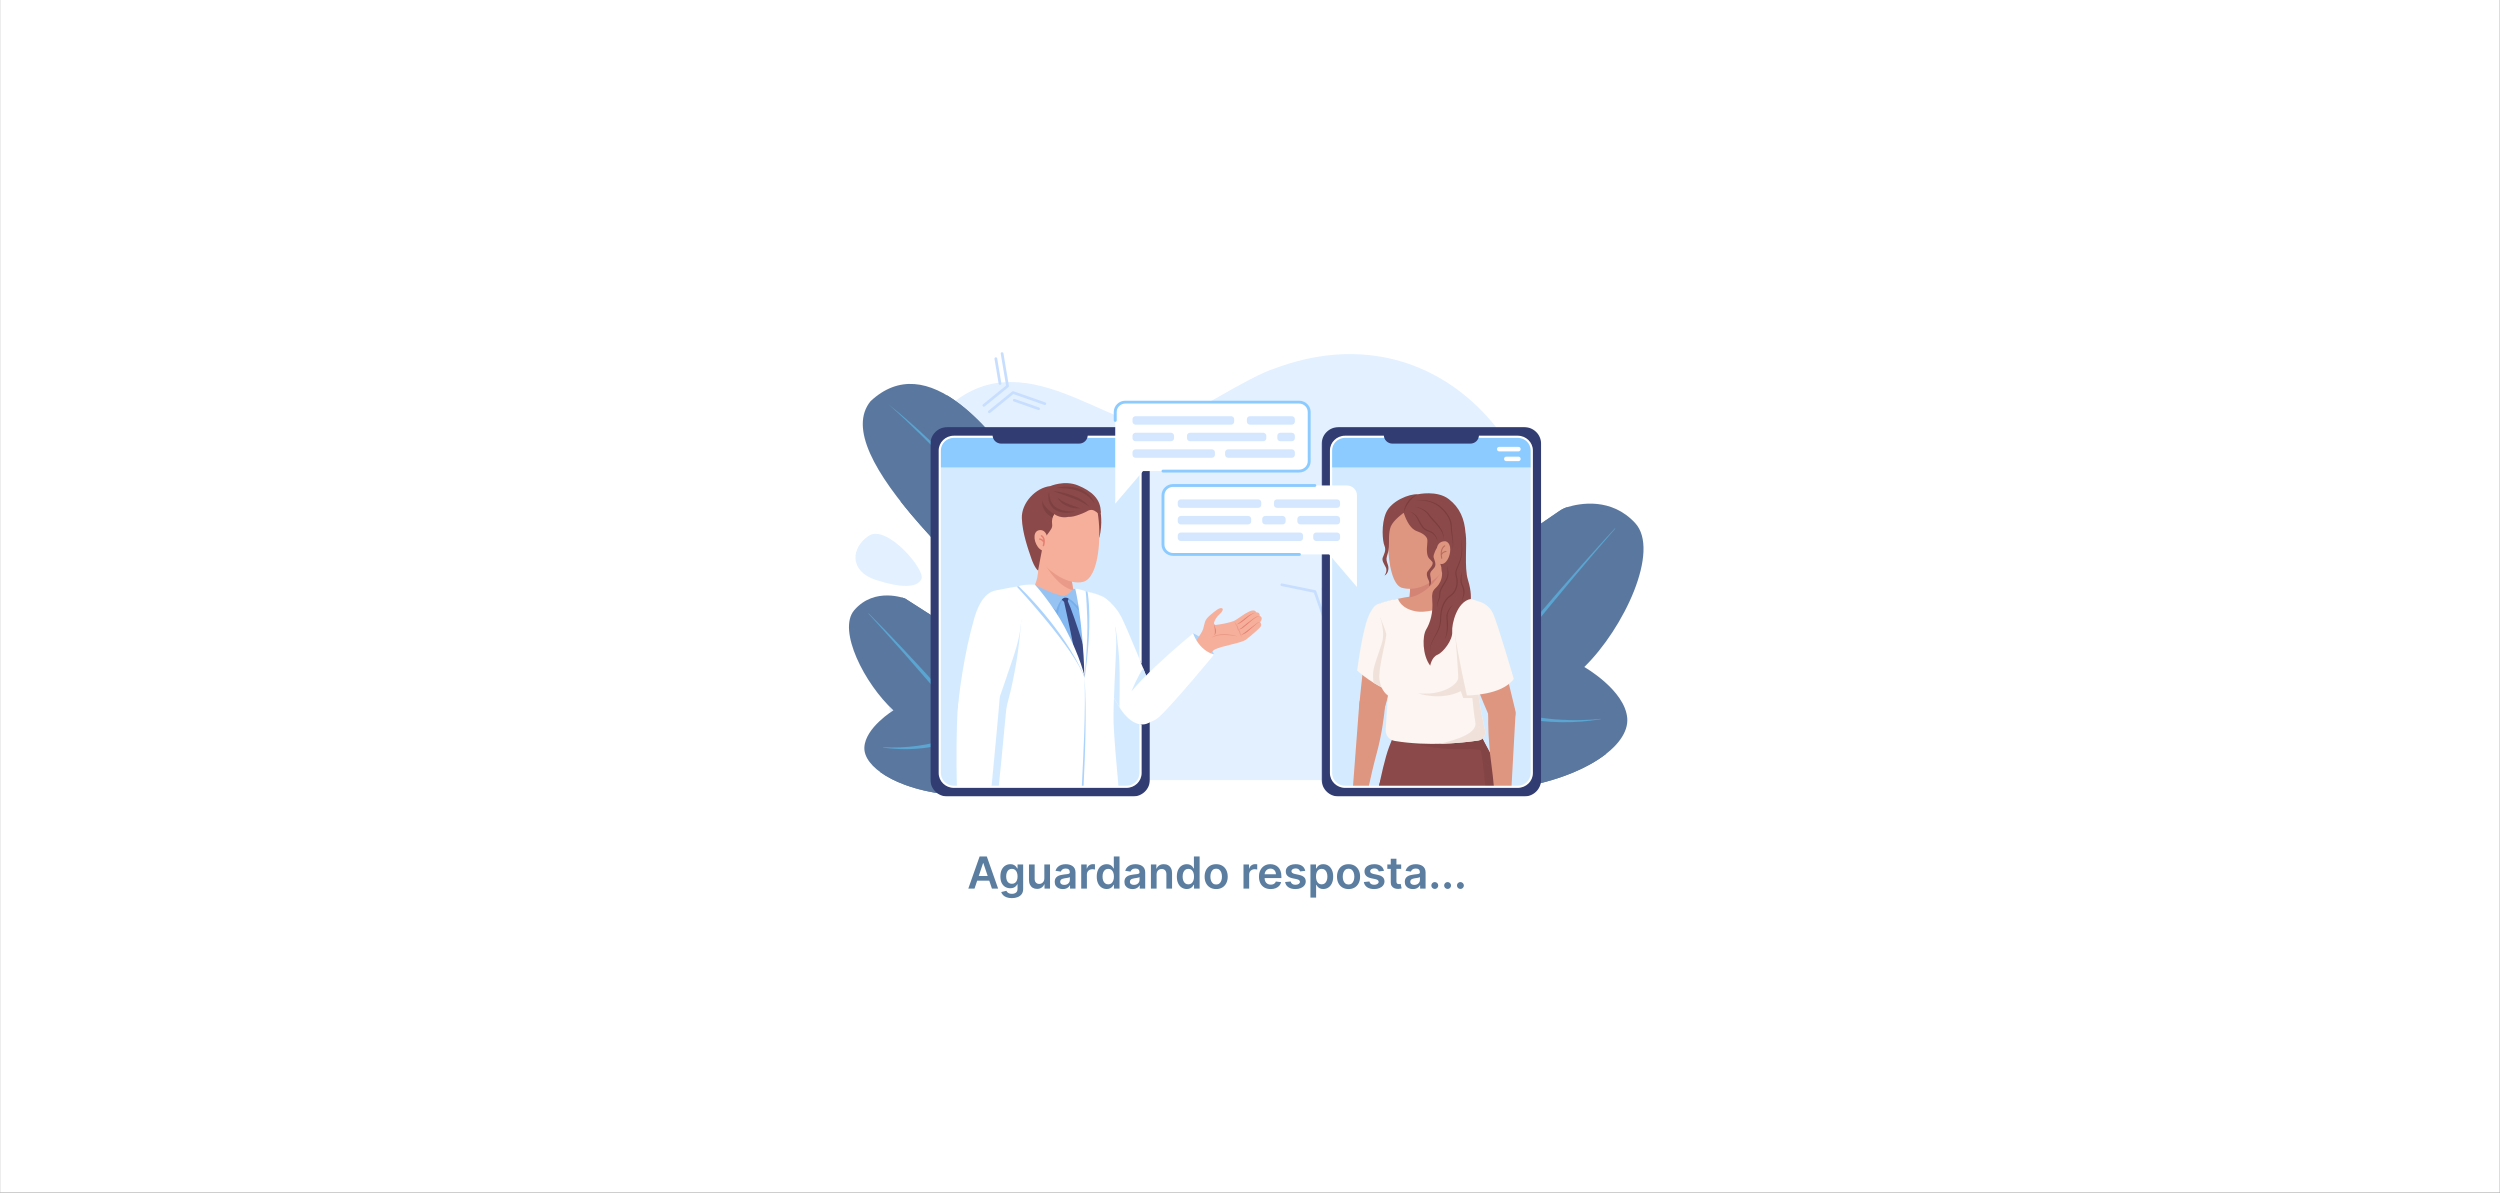 <svg width="1698" height="810" viewBox="0 0 1698 810" fill="none" xmlns="http://www.w3.org/2000/svg">
<rect x="0" y="0" width="1698" height="810" fill="#333333" stroke="none"/>
<rect x="0.059" width="1697.83" height="810" fill="white"/>
<path d="M661.895 603.53H657.676L665.358 581.712H670.237L677.929 603.53H673.71L667.882 586.187H667.712L661.895 603.53ZM662.034 594.976H673.539V598.15H662.034V594.976ZM687.25 610.008C685.865 610.008 684.676 609.819 683.681 609.443C682.687 609.074 681.888 608.576 681.284 607.951C680.681 607.326 680.262 606.634 680.027 605.874L683.5 605.032C683.657 605.352 683.884 605.668 684.182 605.981C684.48 606.3 684.882 606.563 685.386 606.769C685.897 606.982 686.54 607.089 687.314 607.089C688.408 607.089 689.314 606.822 690.031 606.29C690.748 605.764 691.107 604.897 691.107 603.69V600.59H690.915C690.716 600.988 690.425 601.396 690.042 601.815C689.665 602.234 689.164 602.586 688.539 602.87C687.922 603.154 687.144 603.296 686.206 603.296C684.949 603.296 683.809 603.001 682.787 602.412C681.771 601.815 680.961 600.927 680.358 599.748C679.761 598.562 679.463 597.078 679.463 595.295C679.463 593.498 679.761 591.982 680.358 590.746C680.961 589.503 681.775 588.562 682.797 587.923C683.82 587.277 684.96 586.954 686.217 586.954C687.176 586.954 687.964 587.117 688.582 587.444C689.207 587.763 689.704 588.15 690.074 588.605C690.443 589.052 690.723 589.475 690.915 589.873H691.128V587.167H694.931V603.797C694.931 605.196 694.598 606.353 693.93 607.27C693.262 608.186 692.35 608.871 691.192 609.326C690.034 609.78 688.721 610.008 687.25 610.008ZM687.282 600.27C688.099 600.27 688.795 600.071 689.37 599.674C689.946 599.276 690.382 598.704 690.681 597.959C690.979 597.213 691.128 596.318 691.128 595.274C691.128 594.244 690.979 593.342 690.681 592.568C690.39 591.794 689.956 591.194 689.381 590.767C688.813 590.334 688.113 590.118 687.282 590.118C686.423 590.118 685.706 590.341 685.13 590.789C684.555 591.236 684.122 591.851 683.831 592.632C683.539 593.406 683.394 594.287 683.394 595.274C683.394 596.275 683.539 597.152 683.831 597.905C684.129 598.651 684.566 599.233 685.141 599.652C685.723 600.064 686.437 600.27 687.282 600.27ZM709.314 596.648V587.167H713.17V603.53H709.431V600.622H709.26C708.891 601.538 708.284 602.287 707.439 602.87C706.6 603.452 705.567 603.743 704.338 603.743C703.266 603.743 702.318 603.505 701.494 603.03C700.677 602.547 700.038 601.847 699.576 600.931C699.115 600.008 698.884 598.892 698.884 597.586V587.167H702.74V596.989C702.74 598.026 703.025 598.85 703.593 599.461C704.161 600.071 704.907 600.377 705.83 600.377C706.398 600.377 706.949 600.238 707.481 599.961C708.014 599.684 708.451 599.272 708.792 598.726C709.14 598.172 709.314 597.479 709.314 596.648ZM721.845 603.861C720.808 603.861 719.874 603.676 719.043 603.307C718.219 602.93 717.566 602.376 717.083 601.645C716.607 600.913 716.369 600.011 716.369 598.939C716.369 598.015 716.539 597.252 716.88 596.648C717.221 596.044 717.686 595.562 718.276 595.199C718.865 594.837 719.529 594.564 720.268 594.379C721.014 594.187 721.784 594.049 722.58 593.964C723.539 593.864 724.316 593.775 724.913 593.697C725.509 593.612 725.943 593.484 726.213 593.314C726.49 593.136 726.628 592.863 726.628 592.493V592.429C726.628 591.627 726.39 591.005 725.914 590.565C725.438 590.125 724.753 589.905 723.858 589.905C722.914 589.905 722.164 590.111 721.61 590.522C721.063 590.934 720.694 591.421 720.502 591.982L716.901 591.471C717.186 590.476 717.654 589.645 718.308 588.978C718.961 588.303 719.76 587.799 720.705 587.465C721.649 587.124 722.693 586.954 723.837 586.954C724.625 586.954 725.41 587.046 726.191 587.231C726.972 587.415 727.686 587.721 728.333 588.147C728.979 588.566 729.497 589.138 729.888 589.862C730.286 590.586 730.485 591.492 730.485 592.579V603.53H726.777V601.282H726.649C726.415 601.737 726.085 602.163 725.659 602.561C725.24 602.951 724.71 603.267 724.071 603.509C723.439 603.743 722.697 603.861 721.845 603.861ZM722.846 601.027C723.62 601.027 724.291 600.874 724.86 600.569C725.428 600.256 725.865 599.844 726.17 599.333C726.482 598.821 726.639 598.264 726.639 597.66V595.732C726.518 595.831 726.312 595.924 726.021 596.009C725.737 596.094 725.417 596.169 725.062 596.233C724.707 596.297 724.355 596.353 724.007 596.403C723.659 596.453 723.357 596.495 723.102 596.531C722.526 596.609 722.012 596.737 721.557 596.915C721.102 597.092 720.744 597.341 720.481 597.66C720.218 597.973 720.087 598.378 720.087 598.875C720.087 599.585 720.346 600.121 720.865 600.483C721.383 600.846 722.044 601.027 722.846 601.027ZM734.362 603.53V587.167H738.102V589.894H738.272C738.57 588.949 739.082 588.221 739.806 587.71C740.538 587.191 741.372 586.932 742.31 586.932C742.523 586.932 742.761 586.943 743.024 586.964C743.294 586.978 743.517 587.003 743.695 587.039V590.586C743.531 590.53 743.272 590.48 742.917 590.437C742.569 590.388 742.232 590.363 741.905 590.363C741.202 590.363 740.57 590.515 740.009 590.821C739.455 591.119 739.018 591.535 738.698 592.067C738.379 592.6 738.219 593.214 738.219 593.91V603.53H734.362ZM751.656 603.818C750.37 603.818 749.219 603.488 748.204 602.827C747.188 602.167 746.386 601.208 745.796 599.951C745.207 598.694 744.912 597.167 744.912 595.37C744.912 593.552 745.21 592.017 745.807 590.767C746.411 589.51 747.224 588.562 748.246 587.923C749.269 587.277 750.409 586.954 751.666 586.954C752.625 586.954 753.413 587.117 754.031 587.444C754.649 587.763 755.139 588.15 755.501 588.605C755.864 589.052 756.144 589.475 756.343 589.873H756.503V581.712H760.37V603.53H756.577V600.952H756.343C756.144 601.35 755.857 601.772 755.48 602.22C755.104 602.66 754.607 603.037 753.989 603.349C753.371 603.662 752.593 603.818 751.656 603.818ZM752.732 600.654C753.548 600.654 754.244 600.434 754.82 599.993C755.395 599.546 755.832 598.924 756.13 598.129C756.428 597.334 756.577 596.407 756.577 595.348C756.577 594.29 756.428 593.37 756.13 592.589C755.839 591.808 755.406 591.201 754.83 590.767C754.262 590.334 753.563 590.118 752.732 590.118C751.872 590.118 751.155 590.341 750.58 590.789C750.004 591.236 749.571 591.854 749.28 592.642C748.989 593.431 748.843 594.333 748.843 595.348C748.843 596.371 748.989 597.284 749.28 598.086C749.578 598.882 750.015 599.51 750.59 599.972C751.173 600.427 751.886 600.654 752.732 600.654ZM769.188 603.861C768.151 603.861 767.218 603.676 766.387 603.307C765.563 602.93 764.909 602.376 764.426 601.645C763.95 600.913 763.713 600.011 763.713 598.939C763.713 598.015 763.883 597.252 764.224 596.648C764.565 596.044 765.03 595.562 765.619 595.199C766.209 594.837 766.873 594.564 767.612 594.379C768.357 594.187 769.128 594.049 769.923 593.964C770.882 593.864 771.66 593.775 772.257 593.697C772.853 593.612 773.286 593.484 773.556 593.314C773.833 593.136 773.972 592.863 773.972 592.493V592.429C773.972 591.627 773.734 591.005 773.258 590.565C772.782 590.125 772.097 589.905 771.202 589.905C770.257 589.905 769.508 590.111 768.954 590.522C768.407 590.934 768.038 591.421 767.846 591.982L764.245 591.471C764.529 590.476 764.998 589.645 765.651 588.978C766.305 588.303 767.104 587.799 768.048 587.465C768.993 587.124 770.037 586.954 771.181 586.954C771.969 586.954 772.754 587.046 773.535 587.231C774.316 587.415 775.03 587.721 775.676 588.147C776.323 588.566 776.841 589.138 777.232 589.862C777.629 590.586 777.828 591.492 777.828 592.579V603.53H774.121V601.282H773.993C773.759 601.737 773.428 602.163 773.002 602.561C772.583 602.951 772.054 603.267 771.415 603.509C770.783 603.743 770.041 603.861 769.188 603.861ZM770.19 601.027C770.964 601.027 771.635 600.874 772.203 600.569C772.771 600.256 773.208 599.844 773.514 599.333C773.826 598.821 773.982 598.264 773.982 597.66V595.732C773.862 595.831 773.656 595.924 773.365 596.009C773.08 596.094 772.761 596.169 772.406 596.233C772.051 596.297 771.699 596.353 771.351 596.403C771.003 596.453 770.701 596.495 770.445 596.531C769.87 596.609 769.355 596.737 768.901 596.915C768.446 597.092 768.088 597.341 767.825 597.66C767.562 597.973 767.431 598.378 767.431 598.875C767.431 599.585 767.69 600.121 768.208 600.483C768.727 600.846 769.387 601.027 770.19 601.027ZM785.563 593.942V603.53H781.706V587.167H785.392V589.947H785.584C785.96 589.031 786.561 588.303 787.384 587.763C788.215 587.223 789.242 586.954 790.463 586.954C791.593 586.954 792.576 587.195 793.414 587.678C794.259 588.161 794.913 588.861 795.374 589.777C795.843 590.693 796.074 591.804 796.067 593.111V603.53H792.21V593.708C792.21 592.614 791.926 591.758 791.358 591.14C790.797 590.522 790.019 590.214 789.025 590.214C788.35 590.214 787.75 590.363 787.225 590.661C786.706 590.952 786.298 591.375 785.999 591.929C785.708 592.483 785.563 593.154 785.563 593.942ZM806.06 603.818C804.774 603.818 803.624 603.488 802.608 602.827C801.593 602.167 800.79 601.208 800.2 599.951C799.611 598.694 799.316 597.167 799.316 595.37C799.316 593.552 799.615 592.017 800.211 590.767C800.815 589.51 801.628 588.562 802.651 587.923C803.673 587.277 804.813 586.954 806.07 586.954C807.029 586.954 807.818 587.117 808.436 587.444C809.053 587.763 809.544 588.15 809.906 588.605C810.268 589.052 810.548 589.475 810.747 589.873H810.907V581.712H814.774V603.53H810.982V600.952H810.747C810.548 601.35 810.261 601.772 809.884 602.22C809.508 602.66 809.011 603.037 808.393 603.349C807.775 603.662 806.997 603.818 806.06 603.818ZM807.136 600.654C807.953 600.654 808.649 600.434 809.224 599.993C809.799 599.546 810.236 598.924 810.534 598.129C810.833 597.334 810.982 596.407 810.982 595.348C810.982 594.29 810.833 593.37 810.534 592.589C810.243 591.808 809.81 591.201 809.235 590.767C808.666 590.334 807.967 590.118 807.136 590.118C806.276 590.118 805.559 590.341 804.984 590.789C804.409 591.236 803.975 591.854 803.684 592.642C803.393 593.431 803.247 594.333 803.247 595.348C803.247 596.371 803.393 597.284 803.684 598.086C803.982 598.882 804.419 599.51 804.994 599.972C805.577 600.427 806.291 600.654 807.136 600.654ZM826.022 603.85C824.424 603.85 823.039 603.498 821.867 602.795C820.695 602.092 819.786 601.108 819.14 599.844C818.5 598.58 818.181 597.103 818.181 595.412C818.181 593.722 818.5 592.241 819.14 590.97C819.786 589.699 820.695 588.711 821.867 588.008C823.039 587.305 824.424 586.954 826.022 586.954C827.62 586.954 829.005 587.305 830.176 588.008C831.348 588.711 832.254 589.699 832.893 590.97C833.539 592.241 833.863 593.722 833.863 595.412C833.863 597.103 833.539 598.58 832.893 599.844C832.254 601.108 831.348 602.092 830.176 602.795C829.005 603.498 827.62 603.85 826.022 603.85ZM826.043 600.76C826.909 600.76 827.634 600.522 828.216 600.047C828.799 599.564 829.232 598.917 829.516 598.108C829.807 597.298 829.953 596.396 829.953 595.402C829.953 594.4 829.807 593.495 829.516 592.685C829.232 591.868 828.799 591.218 828.216 590.736C827.634 590.253 826.909 590.011 826.043 590.011C825.155 590.011 824.417 590.253 823.827 590.736C823.245 591.218 822.808 591.868 822.517 592.685C822.233 593.495 822.091 594.4 822.091 595.402C822.091 596.396 822.233 597.298 822.517 598.108C822.808 598.917 823.245 599.564 823.827 600.047C824.417 600.522 825.155 600.76 826.043 600.76ZM844.577 603.53V587.167H848.317V589.894H848.487C848.785 588.949 849.297 588.221 850.021 587.71C850.753 587.191 851.587 586.932 852.525 586.932C852.738 586.932 852.976 586.943 853.238 586.964C853.508 586.978 853.732 587.003 853.91 587.039V590.586C853.746 590.53 853.487 590.48 853.132 590.437C852.784 590.388 852.447 590.363 852.12 590.363C851.417 590.363 850.785 590.515 850.224 590.821C849.67 591.119 849.233 591.535 848.913 592.067C848.594 592.6 848.434 593.214 848.434 593.91V603.53H844.577ZM863.042 603.85C861.402 603.85 859.985 603.509 858.792 602.827C857.605 602.138 856.693 601.165 856.054 599.908C855.414 598.644 855.095 597.156 855.095 595.444C855.095 593.761 855.414 592.284 856.054 591.013C856.7 589.734 857.602 588.74 858.76 588.03C859.917 587.312 861.277 586.954 862.84 586.954C863.848 586.954 864.8 587.117 865.695 587.444C866.597 587.763 867.392 588.26 868.081 588.935C868.777 589.61 869.324 590.469 869.722 591.513C870.12 592.55 870.319 593.786 870.319 595.221V596.403H856.906V593.804H866.622C866.615 593.065 866.455 592.408 866.142 591.833C865.83 591.25 865.393 590.792 864.832 590.459C864.278 590.125 863.632 589.958 862.893 589.958C862.105 589.958 861.412 590.15 860.816 590.533C860.219 590.91 859.754 591.407 859.42 592.025C859.093 592.635 858.926 593.307 858.919 594.038V596.307C858.919 597.259 859.093 598.076 859.441 598.758C859.789 599.432 860.276 599.951 860.901 600.313C861.526 600.668 862.257 600.846 863.096 600.846C863.657 600.846 864.164 600.767 864.619 600.611C865.074 600.448 865.468 600.21 865.801 599.897C866.135 599.585 866.387 599.198 866.558 598.736L870.159 599.141C869.931 600.093 869.498 600.924 868.859 601.634C868.227 602.337 867.417 602.884 866.43 603.275C865.443 603.658 864.314 603.85 863.042 603.85ZM886.514 591.492L882.999 591.875C882.899 591.52 882.725 591.187 882.477 590.874C882.235 590.562 881.909 590.309 881.497 590.118C881.085 589.926 880.58 589.83 879.984 589.83C879.181 589.83 878.507 590.004 877.96 590.352C877.42 590.7 877.154 591.151 877.161 591.705C877.154 592.181 877.328 592.568 877.683 592.866C878.045 593.165 878.642 593.41 879.472 593.601L882.264 594.198C883.812 594.532 884.963 595.061 885.715 595.785C886.475 596.51 886.859 597.458 886.866 598.63C886.859 599.66 886.557 600.569 885.96 601.357C885.371 602.138 884.551 602.749 883.499 603.189C882.448 603.63 881.241 603.85 879.877 603.85C877.874 603.85 876.262 603.431 875.041 602.593C873.819 601.748 873.091 600.572 872.857 599.066L876.617 598.704C876.788 599.443 877.15 600 877.704 600.377C878.258 600.753 878.979 600.941 879.867 600.941C880.783 600.941 881.518 600.753 882.072 600.377C882.633 600 882.914 599.535 882.914 598.981C882.914 598.513 882.732 598.125 882.37 597.82C882.015 597.515 881.461 597.28 880.708 597.117L877.917 596.531C876.347 596.204 875.186 595.654 874.433 594.88C873.681 594.098 873.308 593.111 873.315 591.918C873.308 590.91 873.581 590.036 874.135 589.297C874.696 588.552 875.474 587.976 876.468 587.571C877.47 587.16 878.624 586.954 879.931 586.954C881.848 586.954 883.357 587.362 884.458 588.179C885.566 588.995 886.252 590.1 886.514 591.492ZM890.046 609.667V587.167H893.839V589.873H894.062C894.261 589.475 894.542 589.052 894.904 588.605C895.266 588.15 895.756 587.763 896.374 587.444C896.992 587.117 897.78 586.954 898.739 586.954C900.003 586.954 901.143 587.277 902.159 587.923C903.182 588.562 903.991 589.51 904.588 590.767C905.192 592.017 905.493 593.552 905.493 595.37C905.493 597.167 905.199 598.694 904.609 599.951C904.02 601.208 903.217 602.167 902.202 602.827C901.186 603.488 900.035 603.818 898.75 603.818C897.812 603.818 897.035 603.662 896.417 603.349C895.799 603.037 895.302 602.66 894.925 602.22C894.556 601.772 894.268 601.35 894.062 600.952H893.903V609.667H890.046ZM893.828 595.348C893.828 596.407 893.977 597.334 894.275 598.129C894.581 598.924 895.018 599.546 895.586 599.993C896.161 600.434 896.857 600.654 897.674 600.654C898.526 600.654 899.24 600.427 899.815 599.972C900.39 599.51 900.824 598.882 901.115 598.086C901.413 597.284 901.562 596.371 901.562 595.348C901.562 594.333 901.417 593.431 901.126 592.642C900.834 591.854 900.401 591.236 899.826 590.789C899.251 590.341 898.533 590.118 897.674 590.118C896.85 590.118 896.15 590.334 895.575 590.767C895 591.201 894.563 591.808 894.265 592.589C893.974 593.37 893.828 594.29 893.828 595.348ZM915.934 603.85C914.336 603.85 912.951 603.498 911.779 602.795C910.607 602.092 909.698 601.108 909.052 599.844C908.412 598.58 908.093 597.103 908.093 595.412C908.093 593.722 908.412 592.241 909.052 590.97C909.698 589.699 910.607 588.711 911.779 588.008C912.951 587.305 914.336 586.954 915.934 586.954C917.532 586.954 918.917 587.305 920.089 588.008C921.26 588.711 922.166 589.699 922.805 590.97C923.452 592.241 923.775 593.722 923.775 595.412C923.775 597.103 923.452 598.58 922.805 599.844C922.166 601.108 921.26 602.092 920.089 602.795C918.917 603.498 917.532 603.85 915.934 603.85ZM915.955 600.76C916.822 600.76 917.546 600.522 918.128 600.047C918.711 599.564 919.144 598.917 919.428 598.108C919.719 597.298 919.865 596.396 919.865 595.402C919.865 594.4 919.719 593.495 919.428 592.685C919.144 591.868 918.711 591.218 918.128 590.736C917.546 590.253 916.822 590.011 915.955 590.011C915.067 590.011 914.329 590.253 913.739 590.736C913.157 591.218 912.72 591.868 912.429 592.685C912.145 593.495 912.003 594.4 912.003 595.402C912.003 596.396 912.145 597.298 912.429 598.108C912.72 598.917 913.157 599.564 913.739 600.047C914.329 600.522 915.067 600.76 915.955 600.76ZM939.981 591.492L936.466 591.875C936.366 591.52 936.192 591.187 935.944 590.874C935.702 590.562 935.375 590.309 934.963 590.118C934.551 589.926 934.047 589.83 933.451 589.83C932.648 589.83 931.973 590.004 931.426 590.352C930.887 590.7 930.62 591.151 930.627 591.705C930.62 592.181 930.794 592.568 931.15 592.866C931.512 593.165 932.108 593.41 932.939 593.601L935.73 594.198C937.279 594.532 938.429 595.061 939.182 595.785C939.942 596.51 940.326 597.458 940.333 598.63C940.326 599.66 940.024 600.569 939.427 601.357C938.838 602.138 938.017 602.749 936.966 603.189C935.915 603.63 934.708 603.85 933.344 603.85C931.341 603.85 929.729 603.431 928.507 602.593C927.286 601.748 926.558 600.572 926.324 599.066L930.084 598.704C930.255 599.443 930.617 600 931.171 600.377C931.725 600.753 932.446 600.941 933.333 600.941C934.25 600.941 934.985 600.753 935.539 600.377C936.1 600 936.38 599.535 936.38 598.981C936.38 598.513 936.199 598.125 935.837 597.82C935.482 597.515 934.928 597.28 934.175 597.117L931.384 596.531C929.814 596.204 928.653 595.654 927.9 594.88C927.147 594.098 926.775 593.111 926.782 591.918C926.775 590.91 927.048 590.036 927.602 589.297C928.163 588.552 928.941 587.976 929.935 587.571C930.936 587.16 932.091 586.954 933.397 586.954C935.315 586.954 936.824 587.362 937.925 588.179C939.033 588.995 939.718 590.1 939.981 591.492ZM951.684 587.167V590.15H942.277V587.167H951.684ZM944.599 583.246H948.456V598.608C948.456 599.127 948.534 599.525 948.69 599.802C948.854 600.071 949.067 600.256 949.33 600.356C949.592 600.455 949.884 600.505 950.203 600.505C950.445 600.505 950.665 600.487 950.864 600.451C951.07 600.416 951.226 600.384 951.332 600.356L951.982 603.37C951.776 603.441 951.482 603.52 951.098 603.605C950.722 603.69 950.26 603.74 949.713 603.754C948.747 603.782 947.877 603.637 947.103 603.317C946.329 602.991 945.714 602.486 945.26 601.804C944.813 601.123 944.592 600.27 944.599 599.248V583.246ZM959.618 603.861C958.581 603.861 957.647 603.676 956.816 603.307C955.992 602.93 955.339 602.376 954.856 601.645C954.38 600.913 954.142 600.011 954.142 598.939C954.142 598.015 954.313 597.252 954.654 596.648C954.994 596.044 955.46 595.562 956.049 595.199C956.639 594.837 957.303 594.564 958.041 594.379C958.787 594.187 959.558 594.049 960.353 593.964C961.312 593.864 962.09 593.775 962.686 593.697C963.283 593.612 963.716 593.484 963.986 593.314C964.263 593.136 964.401 592.863 964.401 592.493V592.429C964.401 591.627 964.164 591.005 963.688 590.565C963.212 590.125 962.526 589.905 961.632 589.905C960.687 589.905 959.938 590.111 959.384 590.522C958.837 590.934 958.468 591.421 958.276 591.982L954.675 591.471C954.959 590.476 955.428 589.645 956.081 588.978C956.735 588.303 957.534 587.799 958.478 587.465C959.423 587.124 960.467 586.954 961.61 586.954C962.399 586.954 963.183 587.046 963.965 587.231C964.746 587.415 965.46 587.721 966.106 588.147C966.752 588.566 967.271 589.138 967.661 589.862C968.059 590.586 968.258 591.492 968.258 592.579V603.53H964.551V601.282H964.423C964.188 601.737 963.858 602.163 963.432 602.561C963.013 602.951 962.484 603.267 961.845 603.509C961.213 603.743 960.47 603.861 959.618 603.861ZM960.619 601.027C961.394 601.027 962.065 600.874 962.633 600.569C963.201 600.256 963.638 599.844 963.943 599.333C964.256 598.821 964.412 598.264 964.412 597.66V595.732C964.291 595.831 964.085 595.924 963.794 596.009C963.51 596.094 963.191 596.169 962.835 596.233C962.48 596.297 962.129 596.353 961.781 596.403C961.433 596.453 961.131 596.495 960.875 596.531C960.3 596.609 959.785 596.737 959.33 596.915C958.876 597.092 958.517 597.341 958.254 597.66C957.992 597.973 957.86 598.378 957.86 598.875C957.86 599.585 958.119 600.121 958.638 600.483C959.156 600.846 959.817 601.027 960.619 601.027ZM974.512 603.765C973.865 603.765 973.311 603.537 972.85 603.083C972.388 602.628 972.161 602.074 972.168 601.421C972.161 600.782 972.388 600.235 972.85 599.78C973.311 599.326 973.865 599.098 974.512 599.098C975.137 599.098 975.68 599.326 976.142 599.78C976.61 600.235 976.848 600.782 976.855 601.421C976.848 601.854 976.735 602.248 976.514 602.603C976.301 602.959 976.017 603.243 975.662 603.456C975.314 603.662 974.931 603.765 974.512 603.765ZM983.213 603.765C982.566 603.765 982.012 603.537 981.551 603.083C981.089 602.628 980.862 602.074 980.869 601.421C980.862 600.782 981.089 600.235 981.551 599.78C982.012 599.326 982.566 599.098 983.213 599.098C983.838 599.098 984.381 599.326 984.843 599.78C985.311 600.235 985.549 600.782 985.556 601.421C985.549 601.854 985.436 602.248 985.216 602.603C985.002 602.959 984.718 603.243 984.363 603.456C984.015 603.662 983.632 603.765 983.213 603.765ZM991.914 603.765C991.268 603.765 990.714 603.537 990.252 603.083C989.79 602.628 989.563 602.074 989.57 601.421C989.563 600.782 989.79 600.235 990.252 599.78C990.714 599.326 991.268 599.098 991.914 599.098C992.539 599.098 993.082 599.326 993.544 599.78C994.013 600.235 994.251 600.782 994.258 601.421C994.251 601.854 994.137 602.248 993.917 602.603C993.704 602.959 993.42 603.243 993.064 603.456C992.716 603.662 992.333 603.765 991.914 603.765Z" fill="#5A7DA0"/>
<path d="M1050.51 409.673C1047.6 476.916 994.251 529.851 929.485 529.851H658.06C619.644 529.851 593.252 489.567 607.473 452.481C626.43 401.811 688.202 439.306 659.9 396.694C632.466 355.38 616.132 304.965 639.543 280.681C693.737 224.47 757.71 299.021 792.874 288.22C804.089 284.538 848.622 255.431 865.94 250.216C976.296 208.899 1059.98 306.679 1050.51 409.673Z" fill="#E3F0FF"/>
<path d="M625.848 393.296C628.848 387.162 602.312 355.899 590.126 363.868C577.939 371.837 576.673 388.01 594.844 393.88C612.019 399.427 622.851 399.43 625.848 393.296Z" fill="#E3F0FF"/>
<path d="M685.25 262.093L681.53 239.976C681.445 239.484 680.969 239.149 680.462 239.229C679.958 239.312 679.615 239.777 679.697 240.269L683.331 261.873L667.64 274.63C667.246 274.951 667.191 275.523 667.519 275.908C667.704 276.122 667.968 276.234 668.235 276.234C668.445 276.234 668.654 276.166 668.827 276.024L684.925 262.935C685.18 262.73 685.301 262.407 685.25 262.093Z" fill="#C7DEFF"/>
<path d="M709.983 273.327L688.375 265.755C688.065 265.649 687.719 265.708 687.467 265.912L671.37 279.002C670.975 279.322 670.921 279.894 671.248 280.279C671.434 280.493 671.698 280.606 671.962 280.606C672.171 280.606 672.384 280.537 672.557 280.395L688.247 267.638L709.354 275.035C709.837 275.204 710.368 274.958 710.541 274.486C710.714 274.015 710.465 273.496 709.983 273.327Z" fill="#C7DEFF"/>
<path d="M678.295 260.641C678.371 261.086 678.763 261.4 679.209 261.4C679.261 261.4 679.309 261.397 679.361 261.389C679.868 261.308 680.211 260.843 680.126 260.348L677.281 243.429C677.199 242.937 676.719 242.602 676.215 242.682C675.708 242.765 675.365 243.23 675.45 243.722L678.295 260.641Z" fill="#C7DEFF"/>
<path d="M705.731 276.78L689.2 270.987C688.717 270.818 688.189 271.064 688.013 271.535C687.84 272.007 688.092 272.526 688.574 272.695L705.105 278.487C705.208 278.523 705.315 278.541 705.418 278.541C705.797 278.541 706.156 278.31 706.292 277.939C706.465 277.468 706.213 276.949 705.731 276.78Z" fill="#C7DEFF"/>
<path d="M893.292 400.874L870.822 396.291C870.318 396.187 869.827 396.501 869.723 396.993C869.617 397.483 869.939 397.963 870.44 398.064L892.394 402.543L898.924 421.432C899.088 421.906 899.617 422.161 900.102 422.001C900.373 421.909 900.576 421.71 900.67 421.467C900.746 421.277 900.755 421.061 900.685 420.851L893.982 401.473C893.875 401.168 893.614 400.942 893.292 400.874Z" fill="#C7DEFF"/>
<path d="M912.946 382.404L897.923 399.35C897.707 399.594 897.641 399.929 897.744 400.234L904.448 419.611C904.612 420.086 905.14 420.341 905.626 420.181C905.896 420.092 906.099 419.89 906.193 419.647C906.269 419.457 906.278 419.241 906.208 419.03L899.675 400.145L914.348 383.59C914.685 383.211 914.643 382.641 914.254 382.312C913.869 381.986 913.283 382.028 912.946 382.404Z" fill="#C7DEFF"/>
<path d="M914.713 387.518L903.219 400.483C902.882 400.862 902.924 401.434 903.313 401.76C903.701 402.09 904.287 402.048 904.621 401.669L916.116 388.704C916.188 388.624 916.243 388.532 916.279 388.437C916.416 388.091 916.325 387.684 916.021 387.426C915.633 387.1 915.047 387.139 914.713 387.518Z" fill="#C7DEFF"/>
<path d="M774.28 478.592C774.28 478.592 667.671 201.139 591.28 272.494C576.661 290.478 593.797 321.204 625.275 356.837C656.753 392.467 748.312 485.094 761.285 499.79L774.28 478.592Z" fill="#5A789F"/>
<path d="M774.278 478.592C774.278 478.592 708.301 306.89 642.961 268.375C644.407 272.052 645.293 276.022 643.9 278.542C640.706 284.317 626.302 286.964 622.186 296.546C618.664 304.75 624.259 336.416 611.623 340.507C615.776 345.811 620.349 351.263 625.273 356.837C656.751 392.467 748.31 485.094 761.284 499.79L774.278 478.592Z" fill="#5A789F"/>
<path d="M603.568 274.738C610.986 280.569 618.087 286.786 625.061 293.116C665.723 330.433 701.749 372.802 730.707 419.425C736.275 428.447 741.707 437.913 746.628 447.291C748.699 451.198 751.009 455.835 752.953 459.808C754.209 462.44 755.989 466.214 757.182 468.877L758.005 470.697L758.803 472.532L759.602 474.364L760.394 476.2C750.888 457.092 740.31 438.542 728.709 420.629C717.124 402.704 704.6 385.378 691.332 368.607C671.416 343.457 649.878 319.514 627.013 296.866C619.386 289.333 611.596 281.862 603.568 274.738Z" fill="#5AA5D1"/>
<path d="M614.728 406.52C614.728 406.52 594.167 398.328 580.247 414.382C568.51 427.922 587.351 464.679 606.81 482.47C606.81 482.47 587.722 494.145 587.075 507.596C586.428 521.044 608.892 535.239 640.689 539.253L643.901 425.195L614.728 406.52Z" fill="#5A789F"/>
<path d="M612.387 405.769C614.309 416.705 615.708 433.684 618.675 452.155C623.335 481.179 634.007 523.311 597.665 524.266C607.153 531.247 622.37 536.94 640.689 539.252L643.901 425.193L614.728 406.519C614.728 406.519 613.869 406.175 612.387 405.769Z" fill="#5A789F"/>
<path d="M590.029 416.605C605.31 431.85 620.044 447.699 634.553 463.643C638.767 468.253 643.245 473.059 647.341 477.755C655.22 486.86 662.831 496.267 669.945 505.956C670.315 506.472 670.689 506.982 671.056 507.5L670.825 507.687C660.156 496.896 649.846 485.481 640.027 473.949C636.927 470.249 633.336 466.015 630.184 462.357C620.238 450.877 610.186 439.392 600.042 428.081C596.654 424.304 593.253 420.536 589.813 416.807L590.029 416.605Z" fill="#5AA5D1"/>
<path d="M599.886 507.45C607.677 507.96 615.537 507.604 623.264 506.563C627.111 506.036 630.927 505.345 634.664 504.319C637.755 503.465 640.782 502.419 643.806 501.372C647.128 500.216 650.397 498.912 653.579 497.42C655.644 496.451 657.626 495.41 659.648 494.334L659.834 494.562C658.835 495.627 657.705 496.649 656.561 497.563C651.503 501.565 645.485 504.429 639.179 505.979C628.899 508.449 618.233 509.285 607.683 508.585C605.057 508.408 602.443 508.156 599.847 507.737L599.886 507.45Z" fill="#5AA5D1"/>
<mask id="mask0_1949_925" style="mask-type:luminance" maskUnits="userSpaceOnUse" x="631" y="289" width="151" height="253">
<path d="M631.426 289.669H781.432V541.007H631.426V289.669Z" fill="white"/>
</mask>
<g mask="url(#mask0_1949_925)">
<path d="M769.455 540.975H643.494C637.14 540.975 631.987 535.946 631.987 529.741V301.312C631.987 295.107 637.14 290.076 643.494 290.076H769.455C775.812 290.076 780.965 295.107 780.965 301.312V529.741C780.965 535.946 775.812 540.975 769.455 540.975Z" fill="#303C72"/>
</g>
<path d="M765.097 534.402H647.847C642.57 534.402 638.292 530.225 638.292 525.075V305.976C638.292 300.827 642.57 296.652 647.847 296.652H765.097C770.374 296.652 774.648 300.827 774.648 305.976V525.075C774.648 530.225 770.374 534.402 765.097 534.402Z" fill="#D4EBFF"/>
<path d="M765.097 296.652H647.847C642.57 296.652 638.292 300.827 638.292 305.976V317.438H774.648V305.976C774.648 300.827 770.374 296.652 765.097 296.652Z" fill="#8CCBFF"/>
<path d="M734.345 408.201C734.345 408.201 747.931 398.98 758.558 416.256C769.187 433.534 780.915 467.824 784.234 478.482C787.552 489.138 774.782 494.797 766.886 486.665C758.986 478.533 739.36 441.631 734.87 432.553C730.38 423.475 727.641 413.333 734.345 408.201Z" fill="#9E5959"/>
<path d="M770.213 472.566L781.145 469.086C780.11 466.065 777.584 459.012 777.584 459.012C777.584 459.012 771.518 466.566 770.213 472.566Z" fill="#914D4D"/>
<path d="M757.478 473.334C757.426 469.8 757.393 464.179 757.551 458.469C757.809 449.068 756.291 427.847 756.291 427.847L743.509 448.985C747.784 456.851 752.884 465.902 757.478 473.334Z" fill="#914D4D"/>
<path d="M736.144 405.742C736.144 405.742 724.576 410.699 730.378 425.493C736.18 440.29 754.813 471.058 760.39 480.409C765.967 489.759 773.952 494.203 780.03 491.055C786.109 487.903 786.455 482.422 784.032 474.017C781.606 465.615 765.724 427.139 761.726 419.273C757.724 411.411 747.541 399.721 736.144 405.742Z" fill="white"/>
<path d="M776.506 453.935C772.963 458.473 768.513 469.564 768.513 469.564L780.641 464.471C779.439 461.322 778.021 457.714 776.506 453.935Z" fill="#D4EBFF"/>
<path d="M760.335 480.311C760.45 473.596 760.642 458.571 760.271 450.113C759.788 438.986 757.581 425.494 757.581 425.494L748.825 460.839C753.64 469.164 758.046 476.475 760.335 480.311Z" fill="#D4EBFF"/>
<path d="M810.355 430.159C810.355 430.159 819.642 433.542 824.627 444.547L820.158 448.134L807.671 435.789L810.355 430.159Z" fill="#ABD3FC"/>
<path d="M772.554 489.98C776.774 491.406 781.462 490.137 784.461 486.905C792.595 478.138 819.385 448.966 824.911 439.206C831.448 427.664 822.862 425.995 814.874 433.155C806.889 440.314 793.825 451.156 787.737 456.152C777.828 464.287 768.161 470.344 765.058 476.505C762.884 480.816 766.236 487.845 772.554 489.98Z" fill="#9E5959"/>
<path d="M817.216 449.845C813.06 454.684 805.005 445.535 807.771 441.037C807.816 440.966 816.072 430.963 817.183 427.201C818.352 423.237 817.781 421.316 821.959 417.8C825.514 414.811 827.888 412.781 829.676 413.059C831.571 413.356 829.934 415.825 828.009 417.486C825.927 419.285 822.781 424.592 825.754 424.447C828.122 424.328 835.721 422.786 838.016 421.784C841.757 420.151 851.117 411.292 853.321 415.965C853.321 415.965 855.747 415.57 855.583 418.31C855.583 418.31 858.516 419.226 855.85 422.609C855.85 422.609 857.56 424.121 855.853 426.065C854.697 427.385 849.635 431.885 846.278 434.42C842.923 436.955 829.342 438.609 824.536 441.443C823.006 442.348 818.166 448.74 817.216 449.845Z" fill="#F6AF9A"/>
<path d="M824.546 423.569C824.764 426.385 825.733 428.668 824.777 431.496C827.142 429.264 825.062 425.946 824.546 423.569Z" fill="#E57E73"/>
<path d="M855.849 422.608C854.446 422.385 853.362 423.503 852.348 424.256C849.191 426.58 846.218 429.252 842.909 431.306C846.841 430.384 849.476 426.856 852.57 424.511C853.462 423.625 854.68 422.635 855.849 422.608Z" fill="#E57E73"/>
<path d="M855.585 418.31C852.622 418.57 850.475 420.859 848.174 422.454C845.842 424.019 843.769 426.332 841.425 427.604C842.888 427.435 844.136 426.492 845.238 425.594C848.599 423.172 851.589 419.362 855.585 418.31Z" fill="#E57E73"/>
<path d="M853.322 415.965C847.943 416.739 844.415 421.583 839.961 424.112C845.092 422.823 848.146 416.956 853.322 415.965Z" fill="#E57E73"/>
<path d="M840.847 432.281C835.188 430.508 827.58 429.322 822.646 433.292C828.069 430.185 834.924 431.436 840.847 432.281Z" fill="#EA9A88"/>
<path d="M839.599 423.964C840.625 424.833 840.953 426.176 841.275 427.412C842.301 428.355 842.504 429.891 842.762 431.189C843.284 431.563 843.296 432.301 843.303 432.876C843.16 432.289 842.938 431.657 842.41 431.364C841.982 430.214 841.709 428.696 840.789 427.848C840.221 426.751 840.248 425.198 839.304 424.246C839.01 423.644 838.831 422.933 838.314 422.44C838.906 422.778 839.298 423.368 839.599 423.964Z" fill="#EA9A88"/>
<path d="M810.355 430.159C810.355 430.159 813.944 441.588 824.628 444.547C824.628 444.547 794.337 481.238 786.455 487.627C778.576 494.019 766.736 491.138 762.534 481.71C758.487 472.629 810.355 430.159 810.355 430.159Z" fill="white"/>
<path d="M722.264 511.352C709.039 515.591 703.677 525.259 702.074 534.402H752.68C751.62 528.482 750.427 524.017 749.094 521.713C740.73 507.242 722.264 511.352 722.264 511.352Z" fill="#F6AF9A"/>
<path d="M722.707 504.977C707.323 507.983 699.481 518.191 698.962 534.402H756.505C756.417 533.788 756.329 533.192 756.241 532.614C751.963 504.728 722.707 504.977 722.707 504.977Z" fill="#384682"/>
<path d="M684.373 469.99C686.232 490.518 680.609 502.925 678.201 515.407C676.932 521.991 676.592 528.493 677.472 534.402H745.754C749.95 524.903 749.212 515.543 749.349 510.479C749.582 501.956 750.287 487.722 750.287 487.722C752.773 450.079 682.518 449.459 684.373 469.99Z" fill="#F6AF9A"/>
<path d="M679.877 504.244C679.877 504.244 673.267 520.197 675.708 534.401H746.956C750.833 521.496 750.544 504.976 750.544 504.976C741.463 506.405 679.877 504.244 679.877 504.244Z" fill="#384682"/>
<path d="M674.975 534.401H725.276C725.04 511.363 705.502 509.815 705.502 509.815C690.152 508.238 678.773 512.78 674.975 534.401Z" fill="#F6AF9A"/>
<path d="M672.379 534.349C672.376 534.367 672.376 534.385 672.373 534.402H730.657C730.335 517.907 719.548 507.249 701.51 505.001C701.51 505.001 675.707 503.086 672.379 534.349Z" fill="#384682"/>
<path d="M698.831 398.093C711.1 396.083 720.891 397.726 732.441 401.029C740.168 403.237 748.447 405.366 752.187 410.471C758.754 419.434 755.761 441.574 754.082 451.823C752.403 462.069 751.131 483.498 750.211 489.004C749.291 494.509 724.274 503.151 708.96 500.901C697.219 499.176 686.474 493.558 684.944 483.059C683.144 470.679 680.077 452.929 676.519 442.143C672.961 431.361 667.371 408.903 684.999 401.387C688.305 399.979 695.601 398.621 698.831 398.093Z" fill="#F6AF9A"/>
<path d="M727.781 386.679C727.781 386.679 727.383 397.864 729.924 402.99C732.462 408.114 723.77 411.301 718.12 411.253C712.47 411.206 703.793 408.116 702.778 401.473C701.767 394.826 705.93 397.34 705.144 379.276C704.53 365.149 729.362 372.759 727.781 386.679Z" fill="#F6AF9A"/>
<path d="M729.128 400.897C727.473 395.327 727.78 386.679 727.78 386.679C729.034 375.627 713.638 368.553 707.551 373.184C707.302 374.758 707.187 376.531 707.236 378.532C707.26 379.573 717.625 399.109 729.128 400.897Z" fill="#EA9A88"/>
<path d="M755.284 507.282C754.452 501.169 755.284 471.213 755.403 466.917C755.521 462.618 757.795 440.092 757.552 433.359C757.306 426.624 755.387 413.131 753.672 409.078C751.954 405.029 739.005 401.933 732.225 400.899L728.882 399.98C728.882 399.98 729.954 403.766 724.237 404.726C715.821 406.14 706.671 401.13 702.882 397.552C702.882 397.552 700.65 397.273 699.138 397.549C699.138 397.549 684.498 399.837 680.663 401.343C676.829 402.849 671.312 409.44 671.076 420.703C670.836 431.966 676.665 453.013 678.329 463.795C679.996 474.581 678.924 493.042 678.21 499.428C677.497 505.814 670.599 526.134 670.48 534.145C670.48 534.145 671.355 534.243 672.9 534.403H740.82C750.433 533.442 757.546 532.603 758.138 532.171C758.138 532.171 756.365 526.947 756.241 522.651C756.116 518.355 756.116 513.395 755.284 507.282Z" fill="#85B9F1"/>
<path d="M723.329 406.846C727.057 406.804 732.373 414.519 732.373 414.519C734.043 411.572 735.6 405.304 736.411 401.658C734.884 401.34 733.451 401.085 732.224 400.899L728.882 399.98C728.882 399.98 729.953 403.766 724.236 404.726C715.82 406.14 706.67 401.13 702.881 397.552C702.881 397.552 700.649 397.273 699.137 397.549C699.137 397.549 698.245 397.688 696.845 397.922L694.917 400.825L718.356 419.286C718.356 419.286 718.286 418.064 719.112 413.955C720.441 407.323 723.329 406.846 723.329 406.846Z" fill="#75AEEB"/>
<path d="M692.198 460.584C694.077 446.56 694.809 421.654 694.809 421.654C694.809 421.654 681.99 426.581 671.583 428.502C673.01 440 676.999 455.176 678.329 463.794C679.996 474.577 678.924 493.041 678.21 499.427C677.497 505.813 670.599 526.134 670.48 534.144C670.48 534.144 671.355 534.242 672.9 534.402H695.036C682.309 527.654 683.035 507.883 684.714 496.961C686.687 484.1 690.777 471.194 692.198 460.584Z" fill="#75AEEB"/>
<path d="M723.857 408.972C725.602 408.909 725.982 405.992 726.052 404.255C725.539 404.448 724.937 404.608 724.233 404.726C722.788 404.969 721.319 405.023 719.861 404.928C720.49 406.295 721.99 409.037 723.857 408.972Z" fill="#384682"/>
<path d="M722.401 407.301C722.401 407.301 731.564 448.232 732.372 457.245L738.065 467.82L740.46 453.933C740.46 453.933 730.942 420.806 724.657 406.889L722.401 407.301Z" fill="#384682"/>
<path d="M722.923 404.894C722.923 404.894 727.644 402.623 728.879 399.979C728.879 399.979 730.916 399.917 731.76 400.326C731.76 400.326 733.136 407.322 731.76 411.787C731.76 411.787 727.091 405.615 723.415 405.926C719.729 406.24 717.333 414.689 717.333 414.689C717.333 414.689 704.242 404.69 702.621 397.578L702.991 397.163C702.991 397.163 714.173 403.551 722.923 404.894Z" fill="#96C3F2"/>
<path d="M747.365 346.905C747.365 346.905 749.183 355.36 746.639 365.28L741.02 346.57L747.365 346.905Z" fill="#8C4949"/>
<path d="M724.238 330.657C724.238 330.657 742.464 331.703 745.409 347.529C748.354 363.355 746.511 391.982 735.924 395.116C726.263 397.977 711.356 388.211 705.081 378.41C698.477 368.095 696.133 354.947 700.02 345.003C703.423 336.299 709.908 329.904 724.238 330.657Z" fill="#F6AF9A"/>
<path d="M715.952 349.163C715.952 349.163 714.091 351.858 714.604 355.929C714.938 358.579 713.897 359.534 711.07 363.397C708.241 367.26 708.897 367.485 708.065 371.743C707.233 375.997 705.202 386.43 705.147 387.263C705.089 388.099 702.469 385.17 700.508 379.365C698.55 373.56 694.387 362.297 694.029 351.962C693.674 341.63 703.426 331.179 713.417 330.133C713.417 330.133 722.932 325.953 732.092 329.67C741.249 333.385 747.995 339.039 747.607 348.345L745.609 348.41C745.609 348.41 744.088 347.319 743.602 347.035C741.386 345.736 739.582 346.379 737.569 347.66C737.569 347.66 729.736 351.505 725.574 351.043C725.574 351.043 720.822 352.478 715.952 349.163Z" fill="#8C4949"/>
<path d="M707.802 339.739C707.802 339.739 706.621 347.376 714.909 351.588C715.338 350.059 715.951 349.163 715.951 349.163C715.951 349.163 708.765 344.811 707.802 339.739Z" fill="#7D4141"/>
<path d="M712.615 333.54C712.542 337.254 713.453 341.212 716.267 343.848C719.619 346.931 725.864 347.553 730.321 347.441C729.778 347.645 729.213 347.799 728.642 347.921C724.386 348.787 719.291 348.375 715.779 345.656C712.22 342.822 711.149 337.681 712.615 333.54Z" fill="#7D4141"/>
<path d="M717.23 331.565C719.687 330.765 722.291 330.486 724.878 330.498C730.109 330.545 735.504 332.164 739.342 335.739C741.26 337.512 742.721 339.715 743.558 342.087C742.806 341.067 742.034 340.091 741.184 339.196C738.695 336.531 735.504 334.542 732.019 333.368C727.286 331.761 722.222 331.405 717.23 331.565Z" fill="#7D4141"/>
<path d="M715.212 333.54C720.109 333.889 724.909 335.149 729.469 336.91C732.972 338.28 736.364 340.201 738.899 342.973C739.284 343.4 739.645 343.853 739.94 344.343C739.721 344.156 739.497 343.981 739.269 343.815C739.096 343.687 738.753 343.444 738.577 343.323C736.036 341.597 733.255 340.231 730.401 339.08C725.389 337.085 720.276 335.464 715.212 333.54Z" fill="#7D4141"/>
<path d="M718.388 337.954C721.594 340.904 725.747 342.431 729.839 343.842C731.227 344.316 732.642 344.74 734.072 345.283C733.31 345.366 732.551 345.375 731.785 345.351C727.966 345.17 724.104 343.978 721.126 341.568C719.966 340.584 718.864 339.404 718.388 337.954Z" fill="#7D4141"/>
<path d="M711.83 368.419C711.83 368.419 711.79 360.083 706.699 360.026C701.605 359.97 701.632 366.949 704.917 371.476C706.754 374.01 711.851 377.203 711.83 368.419Z" fill="#F6AF9A"/>
<path d="M706.225 365.648C707.227 365.704 708.016 366.241 708.569 366.786C708.426 365.829 708.022 364.904 707.096 364.328C706.856 364.18 706.786 363.872 706.938 363.638C707.09 363.404 707.403 363.335 707.646 363.484C710.952 365.532 709.227 370.539 709.151 370.75C709.06 371.011 708.769 371.15 708.502 371.058C708.496 371.058 708.493 371.055 708.487 371.055C708.228 370.96 708.092 370.682 708.183 370.424C708.189 370.403 708.484 369.549 708.593 368.458C708.587 368.449 708.575 368.44 708.569 368.429C708.559 368.414 707.621 366.727 706.167 366.647C705.885 366.632 705.669 366.395 705.684 366.119C705.7 365.843 705.942 365.633 706.225 365.648Z" fill="#E57E73"/>
<path d="M667.956 534.401H759.688C758.374 520.909 756.74 500.9 756.352 491.769C755.829 479.462 758.088 446.441 758.137 436.145C758.185 425.848 755.137 411.448 755.137 411.448C754.733 410.266 753.883 406.794 746.287 404.031C738.691 401.271 731.96 400.823 731.96 400.823C738.515 417.333 736.659 459.711 736.659 459.711C736.659 459.711 730.727 443.966 722.402 426.699C715.097 411.549 698.535 397.547 698.535 397.547C690.718 397.796 677.098 400.953 677.098 400.953C663.517 415.495 672.556 445.495 674.824 461.472C677.089 477.449 675.042 494.256 669.037 527.491C668.66 529.572 668.299 531.89 667.956 534.401Z" fill="white"/>
<path d="M736.775 456.143L736.66 460.608C742.173 423.546 739.116 403.964 738.609 401.845C734.677 401.006 731.96 400.825 731.96 400.825C737.361 414.427 737.051 445.592 736.775 456.143Z" fill="#ABD3FC"/>
<path d="M736.419 459.074C735.226 455.97 729.749 441.926 722.405 426.699C715.1 411.549 698.538 397.547 698.538 397.547C696.222 397.621 693.395 397.95 690.565 398.377C690.565 398.377 730.326 441.063 736.662 460.607L736.419 459.074Z" fill="#ABD3FC"/>
<path d="M734.738 534.403H735.953C737.158 509.452 738.008 484.5 736.66 459.712C737.383 484.569 735.995 509.579 734.738 534.403Z" fill="#ABD3FC"/>
<path d="M674.824 461.473C677.089 477.45 675.042 494.257 669.037 527.491C668.66 529.573 668.299 531.891 667.956 534.402H678.349L680.255 515.2C680.753 509.807 682.657 489.312 683.285 483.368C684.014 476.504 685.468 475.555 689.105 456.489C692.743 437.423 693.611 420.907 693.611 420.907L671.153 440.815C672.367 448.538 674.022 455.837 674.824 461.473Z" fill="#D4EBFF"/>
<path d="M730.322 400.02C730.322 400.02 735.174 418.748 736.659 459.712C736.659 459.712 739.051 435.2 738.447 419.457C737.84 403.717 737.39 401.597 737.39 401.597C737.39 401.597 732.32 399.614 730.322 400.02Z" fill="white"/>
<path d="M736.661 459.713C722.403 426.7 691.863 398.189 691.863 398.189C694.927 396.686 702.994 397.163 702.994 397.163C702.994 397.163 714.883 410.344 723.174 426.087C734.341 447.29 736.661 459.713 736.661 459.713Z" fill="white"/>
<path d="M678.021 401.602C678.021 401.602 694.516 402.894 691.495 422.832C688.474 442.767 675.24 476.532 670.877 486.826C666.514 497.116 653.523 493.757 652.709 482.577C651.892 471.4 660.159 430.543 662.594 420.745C665.026 410.95 669.504 401.415 678.021 401.602Z" fill="#F6AF9A"/>
<path d="M680.662 401.342C680.662 401.342 668.557 396.498 661.829 419.575C655.098 442.652 650.735 473.367 650.553 483.663C650.371 493.96 660.715 499.044 667.282 495.202C673.852 491.363 680.944 467.455 685.207 455.276C691.862 436.263 702.224 406.008 680.662 401.342Z" fill="white"/>
<path d="M652.573 481.583C652.573 481.583 652.461 514.335 653.955 534.403H668.209C669.263 525.313 670.586 515.357 671.339 509.893C673.067 497.368 674.636 487.391 674.822 479.416C675.064 468.995 653.305 466.807 652.573 481.583Z" fill="#F6AF9A"/>
<path d="M664.335 465.022C664.335 465.022 651.823 466.089 650.551 481.355C649.595 492.849 649.458 517.222 649.916 534.403H673.428C675.416 513.688 678.929 476.742 679.002 473.335C679.105 468.574 670.48 463.958 664.335 465.022Z" fill="white"/>
<path d="M773.905 491.865V525.076C773.905 529.817 769.952 533.674 765.098 533.674H647.847C642.989 533.674 639.04 529.817 639.04 525.076V305.977C639.04 301.237 642.989 297.38 647.847 297.38H765.098C769.952 297.38 773.905 301.237 773.905 305.977V447.51C774.333 448.56 774.758 449.603 775.177 450.644C775.314 450.51 775.396 450.33 775.396 450.128V305.977C775.396 300.433 770.775 295.924 765.098 295.924H647.847C642.167 295.924 637.549 300.433 637.549 305.977V525.076C637.549 530.62 642.167 535.13 647.847 535.13H765.098C770.775 535.13 775.396 530.62 775.396 525.076V492.046C774.904 492.022 774.406 491.963 773.905 491.865Z" fill="white"/>
<path d="M732.908 301.31H680.041C676.798 301.31 674.169 298.742 674.169 295.579V294.381H738.777V295.579C738.777 298.742 736.15 301.31 732.908 301.31Z" fill="#303C72"/>
<path d="M1059.13 347.063C1060.85 345.884 1062.74 344.979 1064.74 344.372C1073 341.857 1094.38 337.707 1110.57 355.222C1127.87 373.915 1102.84 426.915 1076.05 453.023C1076.05 453.023 1103.68 468.748 1105.23 487.805C1106.77 506.862 1075.55 528.006 1030.62 535.113L1020.74 373.39L1059.13 347.063Z" fill="#5A789F"/>
<path d="M1064.57 344.427C1062.35 360.033 1061.15 384.19 1057.8 410.531C1052.54 451.931 1039.36 512.197 1090.98 511.94C1077.84 522.266 1056.51 531.02 1030.62 535.115L1020.74 373.392L1059.14 347.062C1060.78 345.933 1062.59 345.04 1064.5 344.448L1064.57 344.427Z" fill="#5A789F"/>
<path d="M1097.07 359.049C1076.99 382.108 1057.46 405.713 1038.15 429.402C1032.67 436.161 1026.76 443.677 1021.25 450.424C1009.92 464.228 998.202 478.269 986.328 491.619L986.091 491.441C986.607 490.703 987.129 489.971 987.648 489.239C990.259 485.589 992.934 481.931 995.603 478.34C1003.1 468.29 1010.9 458.269 1018.82 448.533C1026.73 438.883 1035.14 429.164 1043.2 419.627C1053.64 407.335 1064.36 394.954 1075.07 382.891C1079.77 377.581 1084.74 372.043 1089.51 366.804C1091.95 364.145 1094.38 361.486 1096.84 358.853L1097.07 359.049Z" fill="#5AA5D1"/>
<path d="M1087.1 488.517C1069.61 491.431 1051.54 491.191 1034.13 487.82C1032.31 487.461 1030.41 487.04 1028.63 486.578C1020.9 484.535 1013.46 481.268 1006.89 476.797C1006 476.189 1004.92 475.404 1004.07 474.734C1003.17 474.025 1002.26 473.263 1001.41 472.495L1001.58 472.261C1003.22 473.148 1004.83 474.04 1006.47 474.864C1008.04 475.665 1009.81 476.513 1011.43 477.233C1016 479.291 1020.74 481.01 1025.53 482.504C1030.33 484.007 1035.18 485.386 1040.13 486.385C1053.72 489.015 1067.7 489.643 1081.52 488.736C1083.37 488.612 1085.22 488.458 1087.06 488.229L1087.1 488.517Z" fill="#5AA5D1"/>
<mask id="mask1_1949_925" style="mask-type:luminance" maskUnits="userSpaceOnUse" x="897" y="289" width="151" height="253">
<path d="M897.242 289.67H1047.25V541.007H897.242V289.67Z" fill="white"/>
</mask>
<g mask="url(#mask1_1949_925)">
<path d="M1035.19 540.974H909.231C902.877 540.974 897.722 535.945 897.722 529.74V301.311C897.722 295.106 902.877 290.075 909.231 290.075H1035.19C1041.55 290.075 1046.7 295.106 1046.7 301.311V529.74C1046.7 535.945 1041.55 540.974 1035.19 540.974Z" fill="#303C72"/>
</g>
<path d="M1030.83 534.402H913.587C908.31 534.402 904.032 530.225 904.032 525.075V305.976C904.032 300.827 908.31 296.652 913.587 296.652H1030.83C1036.11 296.652 1040.39 300.827 1040.39 305.976V525.075C1040.39 530.225 1036.11 534.402 1030.83 534.402Z" fill="#D4EBFF"/>
<path d="M930.617 419.115C931.518 414.327 935.38 410.367 940.578 409.483C947.254 408.348 953.609 412.709 954.772 419.225C955.011 420.58 955.011 421.92 954.796 423.204C954.747 423.506 954.684 423.806 954.611 424.102C953.414 429.827 946.674 461.624 940.341 481.126C939.676 484.493 936.95 487.268 933.285 487.891C928.549 488.697 924.04 485.602 923.215 480.977C922.89 479.169 928.163 429.237 930.617 419.115Z" fill="#DE9681"/>
<path d="M942.115 420.899C942.115 420.899 947.307 416.229 954.794 419.357C955.012 420.667 955.003 421.963 954.797 423.205C954.748 423.508 954.684 423.807 954.611 424.104C953.579 429.043 948.421 453.395 942.956 472.509C942.461 470.16 940.943 467.815 940.19 467.231C939.009 466.315 935.933 463.594 934.424 458.812C933.344 455.393 935.402 442.594 937.761 435.865C940.12 429.132 942.115 420.899 942.115 420.899Z" fill="#EA9A88"/>
<path d="M945.96 408.971C945.96 408.971 941.309 408.031 934.991 410.755C933.1 411.571 931.29 414.764 930.06 417.239C925.364 426.711 921.787 455.487 921.787 455.487C921.787 455.487 934.029 466.631 946.856 470.207C946.856 470.207 956.408 429.561 956.216 421.046C956.025 412.534 949.664 409.845 945.96 408.971Z" fill="#FCF5F1"/>
<path d="M952.826 442.92L937.357 418.944C937.357 418.944 940.63 428.722 938.963 435.274C937.296 441.829 933.331 450.794 932.712 456.143C932.444 458.458 932.569 461.251 932.797 463.673C936.932 466.261 941.85 468.811 946.857 470.207C946.857 470.207 950.148 456.208 952.826 442.92Z" fill="#F0E2DA"/>
<path d="M935.512 470.004C930.806 468.279 925.554 470.603 923.787 475.199C923.438 476.103 923.253 477.025 923.213 477.938C923.21 477.938 919.825 522.418 918.914 534.401H929.598C930.703 529.249 932.783 519.907 935.011 511.798C938.816 497.956 940.121 485.513 940.722 479.782C940.892 479.026 940.959 478.267 940.926 477.52C940.771 474.063 939.037 471.297 935.512 470.004Z" fill="#DE9681"/>
<path d="M957.563 516.922C947.523 517.983 939.72 525.259 937.726 534.402H982.304C979.912 523.367 969.295 515.683 957.563 516.922Z" fill="#F6AF9A"/>
<path d="M936.41 534.403H983.251C979.838 514.447 964.424 514.429 962.484 514.456C962.484 514.456 941.068 513.125 936.41 534.403Z" fill="#8C4949"/>
<path d="M977.801 481.461C954.168 481.396 949.268 492.154 949.268 492.154C948.873 495.125 948.809 498.428 947.407 501.238C940.922 514.218 938.39 529.024 937.637 534.402H1017.11C1016.64 526.412 1013.65 518.849 1009.66 509.202C1007.15 503.133 1001.12 495.158 1001.03 488.899C1001.03 488.899 998.616 481.517 977.801 481.461Z" fill="#F6AF9A"/>
<path d="M948.993 494.545C948.993 494.545 947.463 496.775 943.519 507.193C940.647 514.773 937.851 527.845 936.542 534.403H1018.13C1017.1 525.402 1014.36 515.529 1011.25 509.956C1007.53 503.291 1002.22 492.333 1002.22 492.333C991.714 494.945 948.993 494.545 948.993 494.545Z" fill="#8C4949"/>
<path d="M1011.25 509.956C1007.53 503.291 1002.22 492.333 1002.22 492.333C995.121 494.098 973.319 494.489 959.921 494.554C953.84 498.539 952.088 503.098 952.088 503.098C952.088 503.098 968.413 508.518 989.037 508.859C999.806 508.859 1004.05 508.859 1005.46 509.612C1006.45 510.14 1008.01 525.361 1008.85 534.403H1018.13C1017.11 525.402 1014.36 515.529 1011.25 509.956Z" fill="#824444"/>
<path d="M972.076 534.402H1016.52C1014.38 525.217 1006.37 518.028 996.249 517.177C984.77 516.213 974.551 523.735 972.076 534.402Z" fill="#F6AF9A"/>
<path d="M970.097 534.403H1017.78C1015.74 523.792 1010.1 513.982 994.085 514.471C994.085 514.471 974.116 514.459 970.097 534.403Z" fill="#8C4949"/>
<path d="M1007 517.123C1007.69 522.388 1008.38 529.358 1008.85 534.403H1017.78C1016.43 527.365 1013.49 520.683 1007 517.123Z" fill="#824444"/>
<path d="M947.658 474.047C947.658 474.047 941.546 470.528 940.462 464.854C939.378 459.179 942.487 440.312 943.277 431.486C944.069 422.66 936.828 415.046 935.856 410.664C935.856 410.664 946.085 405.968 968.513 403.819C968.513 403.819 981.155 404.175 993.302 406.333C1003.21 408.091 1008.38 413.389 1010.31 416.422C1012.25 419.455 1010.99 426.849 1008.29 435.879C1005.59 444.91 1002.63 452.734 1002.33 462.298C1002.18 466.917 1001.97 483.404 1002.26 494.198C1002.26 494.198 1003.45 500.982 979.436 502.431C957.273 503.771 949.045 494.302 949.045 494.302C948.21 485.423 947.658 474.047 947.658 474.047Z" fill="#DE9681"/>
<path d="M1005.83 443.884C1004.03 449.84 1002.53 455.648 1002.33 462.298C1002.23 465.518 1002.09 474.501 1002.12 483.306C996.852 469.425 989.806 427.984 989.806 427.984L1005.83 443.884Z" fill="#E57E73"/>
<path d="M957.34 407.076L958.658 384.2C958.813 379.667 961.989 375.585 966.716 374.39C972.469 372.934 978.341 376.308 979.832 381.926C980.035 382.688 980.144 383.456 980.172 384.212L982.23 408.772C982.248 408.944 982.294 409.723 982.294 409.723C982.649 415.502 978.769 420.497 972.809 422.003C966.042 423.714 959.359 420.061 957.608 413.453C957.061 411.395 957.195 409.267 957.34 407.076Z" fill="#DE9681"/>
<path d="M958.659 384.2C958.814 379.667 961.989 375.585 966.717 374.39C972.47 372.934 978.342 376.308 979.832 381.926C980.036 382.688 980.145 383.456 980.172 384.212L980.279 385.49C975.476 396.038 966.732 403.889 957.417 405.789L958.659 384.2Z" fill="#D38475"/>
<path d="M949.561 406.658C949.561 406.658 951.122 413.545 962.264 415.321C973.406 417.097 996.01 406.732 996.01 406.732C996.01 406.732 1000.86 406.667 1004.2 408.698C1004.2 408.698 1010.52 412.558 1011.59 417.296C1012.65 422.036 1011.23 430.426 1010.37 433.489C1009.51 436.549 1004.2 463.646 1004.2 470.435C1004.2 475.176 1007.01 488.662 1008.71 496.371C1009.39 499.466 1007.26 502.475 1004.06 502.952C993.435 504.533 970.082 507.064 947.278 503.243C943.544 502.617 940.908 499.324 941.154 495.635C941.725 487.115 942.669 472.932 942.648 472.339C942.648 472.339 937.936 469.525 936.922 461.526C935.908 453.53 942.126 433.685 941.458 430.278C940.79 426.872 934.876 413.996 934.994 410.755C934.994 410.755 941.412 407.755 949.561 406.658Z" fill="#FCF5F1"/>
<path d="M977.358 505.206C988.621 504.966 998.252 503.815 1004.06 502.953C1007.26 502.475 1009.39 499.463 1008.71 496.371C1007.01 488.663 1004.2 475.176 1004.2 470.435C1004.2 463.646 1009.51 436.549 1010.37 433.489C1010.57 432.789 1010.79 431.814 1011.01 430.67C1001.49 425.401 992.59 424.215 988.275 429.834C988.275 429.834 990.48 455.268 990.446 460.157C990.413 465.043 979.522 472.558 963.14 470.907C963.14 470.907 978.311 476.338 992.165 469.425L993.822 474.115H1000.05C1000.05 474.115 1000.86 484.038 1002.08 490.851C1003.28 497.628 990.583 502.416 977.358 505.206Z" fill="#F0E2DA"/>
<path d="M988.365 424.227C988.222 423.056 988.243 421.849 988.45 420.628C989.625 413.669 996.356 408.959 1003.48 410.103C1009.4 411.055 1013.73 415.745 1014.36 421.289L1029.06 481.906C1029.37 483.091 1029.44 484.357 1029.22 485.644C1028.39 490.583 1023.61 493.927 1018.56 493.115C1014.29 492.427 1011.19 489.009 1010.82 484.995C1010.82 484.995 992.257 442.261 988.702 425.952C988.55 425.389 988.438 424.811 988.365 424.227Z" fill="#DE9681"/>
<path d="M999.038 408.697C999.038 408.697 985.691 410.455 987.665 426.735C989.635 443.014 996.312 472.338 996.312 472.338C996.312 472.338 1020.13 472.486 1028.17 461.081C1028.17 461.081 1017.09 423.204 1014.06 416.655C1011.03 410.103 1003.76 406.954 999.038 408.697Z" fill="#FCF5F1"/>
<path d="M1017.93 476.045C1014.19 476.905 1011.52 479.855 1010.91 483.329C1010.77 484.082 1010.74 484.859 1010.81 485.645C1010.65 491.515 1010.86 503.893 1012.85 518.372C1013.59 523.694 1014.2 529.496 1014.66 534.403H1026.61C1027.58 516.745 1029.31 485.636 1029.31 485.636C1029.39 484.705 1029.32 483.747 1029.09 482.793C1027.92 477.919 1022.92 474.898 1017.93 476.045Z" fill="#DE9681"/>
<path d="M969.073 336.53C969.073 336.53 990.125 337.295 989.664 361.606C989.217 384.959 969.128 404.063 951.916 399.16C946.445 397.259 942.841 385.098 942.65 366.818C942.456 348.537 950.495 335.89 969.073 336.53Z" fill="#DE9681"/>
<path d="M997.015 393.779C994.447 385.484 996.533 369.664 995.491 362.528C995.464 362.341 995.421 362.169 995.373 362.009C994.717 352.477 991.505 344.817 984.067 339.035C976.063 332.812 963.02 335.706 963.02 335.706C957.094 335.273 944.792 340.337 941.382 348.294C937.973 356.252 939.011 367.684 940.347 370.722C941.68 373.761 939.901 376.655 939.16 378.68C938.419 380.705 939.901 382.729 941.234 385.335C942.569 387.938 940.347 390.977 940.347 390.977C942.569 389.821 943.605 386.637 942.718 383.889C941.829 381.137 941.382 380.126 941.962 378.039C942.539 375.949 943.013 374.627 943.31 371.446C943.605 368.262 942.864 361.896 944.643 357.556C946.422 353.213 953.387 348.294 953.387 348.294C955.464 354.517 958.427 359.436 962.28 360.737C966.135 362.039 968.507 363.921 969.247 365.801C969.988 367.684 968.801 371.155 969.247 375.35C969.691 379.548 971.47 379.691 972.803 381.573C974.139 383.453 970.432 386.782 969.542 388.229C968.652 389.676 969.247 392.134 970.283 394.016C971.321 395.896 970.58 398.066 970.58 398.066C972.359 397.343 972.062 393.871 971.47 390.977C970.878 388.084 973.1 387.36 974.433 385.19C975.769 383.02 973.99 379.981 973.692 378.389C973.395 376.797 975.799 371.381 976.689 371.813C977.202 372.065 977.812 375.051 978.289 378.594C978.052 380.064 978.016 381.544 978.24 383.002C978.24 383.002 978.623 383.88 978.963 385.282C978.987 385.682 979.011 386.074 979.03 386.447C979.069 387.277 979.242 388.241 979.467 389.178C979.494 391.037 979.203 393.115 978.24 395.131C975.477 400.918 972.013 398.982 972.781 407.601C973.55 416.222 971.315 423.156 968.652 427.565C965.99 431.976 965.941 444.846 971.4 452.11C971.4 452.11 972.305 446.412 976.361 444.692C980.417 442.973 986.753 434.529 986.334 429.169C985.912 423.809 989.595 408.395 998.974 406.821C998.974 406.821 999.584 402.074 997.015 393.779Z" fill="#8C4949"/>
<path d="M953.388 348.295C953.749 342.819 957.483 337.281 963.021 335.707C958.139 338.402 955.012 343.151 953.388 348.295Z" fill="#7A3D3D"/>
<path d="M957.097 347.138C964.104 349.821 962.874 353.165 966.854 357.923C968.199 359.738 970.397 360.186 972.328 361.102C974.787 362.593 976.448 365.427 976.363 368.261C976.087 365.884 974.678 363.601 972.723 362.198C970.409 360.752 968.057 360.918 966.183 358.493C962.155 353.663 963.764 350.675 957.097 347.138Z" fill="#7A3D3D"/>
<path d="M961.541 344.244C965.397 344.887 969.21 346.764 971.305 350.099C975.085 354.866 981.257 359.553 980.513 366.236C980.358 359.66 974.31 355.498 970.631 350.588C968.7 347.295 965.151 345.383 961.541 344.244Z" fill="#7A3D3D"/>
<path d="M961.541 339.76C968.069 338.992 975.222 340.463 979.852 345.292C982.126 347.474 984.09 350.048 985.235 352.974C985.742 354.329 986.103 355.779 986.103 357.228C986.076 358.049 986.097 359.055 986.188 359.873C986.613 364.406 987.709 369.12 986.44 373.617C987.521 368.1 985.265 362.568 985.298 357.053C984.876 351.69 981.039 347.193 976.964 343.854C972.644 340.567 966.9 339.65 961.541 339.76Z" fill="#7A3D3D"/>
<path d="M992.075 364.971C993.308 370.05 993.672 375.529 992.057 380.569C991.368 383.083 990.014 385.419 989.337 387.909C988.766 390.494 990.369 392.976 990.093 395.594C990.044 399.178 988.496 402.905 985.387 404.986C984.683 405.454 984.003 406.009 983.429 406.623C980.49 409.81 979.272 414.194 978.92 418.398C978.823 420.148 978.868 421.924 978.483 423.643C977.466 430.616 970.662 435.867 971.4 443.142C970.264 435.923 976.904 430.42 977.803 423.521C978.146 421.817 978.061 420.074 978.146 418.348C978.465 413.747 979.834 408.894 983.268 405.555C983.741 405.096 984.327 404.648 984.877 404.275C988.52 401.849 989.744 397.135 989.103 393.038C988.787 391.292 988.092 389.531 988.614 387.749C989.358 385.191 990.733 382.934 991.505 380.397C993.229 375.451 993.02 370.056 992.075 364.971Z" fill="#7A3D3D"/>
<path d="M982.814 384.096C985.528 392.699 982.161 393.929 978.873 400.87C978.212 402.334 978.275 403.799 978.142 405.382C977.398 408.323 976.181 409.061 976.363 412.63C975.804 409.82 976.578 408.281 977.392 405.737C977.595 404.347 977.31 402.877 977.768 401.504C977.826 401.237 977.978 400.834 978.066 400.573C981.351 393.242 984.441 393.443 982.814 384.096Z" fill="#7A3D3D"/>
<path d="M992.953 388.218C992.786 390.797 992.477 393.418 992.932 395.95C993.084 396.839 993.655 397.456 993.967 398.262C994.672 399.955 994.897 401.822 994.572 403.613C994.18 405.315 993.321 406.913 993.336 408.697C992.95 406.945 993.609 405.229 993.879 403.515C994.21 396.462 990.081 398.247 992.953 388.218Z" fill="#7A3D3D"/>
<path d="M986.865 410.566C984.956 413.038 983.067 415.967 983.201 419.157C983.717 423.925 983.93 429.877 981.31 434.099C983.119 429.528 982.752 424.414 982.381 419.617C982.093 416.086 984.339 412.869 986.865 410.566Z" fill="#7A3D3D"/>
<path d="M981.532 367.599C981.532 367.599 984.942 367.863 985.015 373.104C985.081 378.141 981.982 383.943 978.238 383.003C977.045 382.629 976.01 378.224 975.84 374.284C975.67 370.347 977.525 367.587 981.532 367.599Z" fill="#DE9681"/>
<path d="M978.847 379.248C977.338 372.435 980.915 370.502 981.066 370.422C981.252 370.324 981.479 370.395 981.58 370.573C981.677 370.754 981.607 370.976 981.425 371.074C981.321 371.131 979.421 372.189 979.248 375.61C980.301 374.404 981.98 374.19 982.071 374.178C982.278 374.155 982.466 374.3 982.493 374.501C982.518 374.706 982.369 374.89 982.162 374.913C982.065 374.925 979.81 375.222 979.278 377.104C979.33 377.709 979.427 378.367 979.588 379.091C979.627 379.271 979.524 379.452 979.348 379.515C979.333 379.52 979.315 379.526 979.296 379.529C979.093 379.574 978.89 379.446 978.847 379.248Z" fill="#BA6D5B"/>
<path d="M1030.83 296.652H913.587C908.31 296.652 904.032 300.827 904.032 305.976V317.438H1040.39V305.976C1040.39 300.827 1036.11 296.652 1030.83 296.652Z" fill="#8CCBFF"/>
<path d="M1031.34 306.584H1018.23C1017.42 306.584 1016.77 305.95 1016.77 305.164V304.939C1016.77 304.156 1017.42 303.521 1018.23 303.521H1031.34C1032.15 303.521 1032.8 304.156 1032.8 304.939V305.164C1032.8 305.95 1032.15 306.584 1031.34 306.584Z" fill="white"/>
<path d="M1031.34 313.217H1023.04C1022.23 313.217 1021.58 312.579 1021.58 311.797V311.571C1021.58 310.786 1022.23 310.151 1023.04 310.151H1031.34C1032.15 310.151 1032.8 310.789 1032.8 311.571V311.797C1032.8 312.579 1032.15 313.217 1031.34 313.217Z" fill="white"/>
<path d="M1030.83 535.13H913.588C907.907 535.13 903.286 530.62 903.286 525.076V305.977C903.286 300.433 907.907 295.924 913.588 295.924H1030.83C1036.52 295.924 1041.14 300.433 1041.14 305.977V525.076C1041.14 530.62 1036.52 535.13 1030.83 535.13ZM913.588 297.38C908.73 297.38 904.78 301.237 904.78 305.977V525.076C904.78 529.817 908.73 533.674 913.588 533.674H1030.83C1035.69 533.674 1039.64 529.817 1039.64 525.076V305.977C1039.64 301.237 1035.69 297.38 1030.83 297.38H913.588Z" fill="white"/>
<path d="M998.646 301.31H945.776C942.536 301.31 939.907 298.742 939.907 295.579V294.381H1004.51V295.579C1004.51 298.742 1001.89 301.31 998.646 301.31Z" fill="#303C72"/>
<path d="M914.766 329.732H796.763C792.971 329.732 789.896 332.736 789.896 336.439V369.857C789.896 373.563 792.971 376.563 796.763 376.563H902.747L921.634 398.689V336.439C921.634 332.736 918.558 329.732 914.766 329.732Z" fill="white"/>
<path d="M867.358 344.939H908.084C909.24 344.939 910.179 344.023 910.179 342.893V341.227C910.179 340.097 909.24 339.181 908.084 339.181H867.358C866.198 339.181 865.26 340.097 865.26 341.227V342.893C865.26 344.023 866.198 344.939 867.358 344.939Z" fill="#D4E7FF"/>
<path d="M802.021 344.939H854.545C855.705 344.939 856.643 344.023 856.643 342.893V341.227C856.643 340.097 855.705 339.181 854.545 339.181H802.021C800.864 339.181 799.926 340.097 799.926 341.227V342.893C799.926 344.023 800.864 344.939 802.021 344.939Z" fill="#D4E7FF"/>
<path d="M883.258 356.193H908.086C909.243 356.193 910.181 355.277 910.181 354.148V352.485C910.181 351.352 909.243 350.436 908.086 350.436H883.258C882.101 350.436 881.16 351.352 881.16 352.485V354.148C881.16 355.277 882.101 356.193 883.258 356.193Z" fill="#D4E7FF"/>
<path d="M859.391 356.193H871.101C872.26 356.193 873.198 355.277 873.198 354.148V352.485C873.198 351.352 872.26 350.436 871.101 350.436H859.391C858.234 350.436 857.296 351.352 857.296 352.485V354.148C857.296 355.277 858.234 356.193 859.391 356.193Z" fill="#D4E7FF"/>
<path d="M802.021 356.194H847.711C848.87 356.194 849.809 355.277 849.809 354.148V352.485C849.809 351.352 848.87 350.436 847.711 350.436H802.021C800.864 350.436 799.926 351.352 799.926 352.485V354.148C799.926 355.277 800.864 356.194 802.021 356.194Z" fill="#D4E7FF"/>
<path d="M894.033 367.45H908.087C909.244 367.45 910.182 366.534 910.182 365.401V363.738C910.182 362.606 909.244 361.689 908.087 361.689H894.033C892.877 361.689 891.938 362.606 891.938 363.738V365.401C891.938 366.534 892.877 367.45 894.033 367.45Z" fill="#D4E7FF"/>
<path d="M802.021 367.45H882.941C884.098 367.45 885.036 366.534 885.036 365.401V363.738C885.036 362.606 884.098 361.689 882.941 361.689H802.021C800.864 361.689 799.926 362.606 799.926 363.738V365.401C799.926 366.534 800.864 367.45 802.021 367.45Z" fill="#D4E7FF"/>
<path d="M882.555 377.535H796.765C792.429 377.535 788.901 374.09 788.901 369.857V336.438C788.901 332.205 792.429 328.763 796.765 328.763H893.024C893.573 328.763 894.017 329.196 894.017 329.732C894.017 330.269 893.573 330.705 893.024 330.705H796.765C793.528 330.705 790.893 333.275 790.893 336.438V369.857C790.893 373.02 793.528 375.593 796.765 375.593H882.555C883.105 375.593 883.551 376.026 883.551 376.563C883.551 377.1 883.105 377.535 882.555 377.535Z" fill="#8CCBFF"/>
<path d="M882.338 273.131H764.337C760.545 273.131 757.47 276.134 757.47 279.837V342.087L776.357 319.962H882.338C886.133 319.962 889.208 316.958 889.208 313.255V279.837C889.208 276.134 886.133 273.131 882.338 273.131Z" fill="white"/>
<path d="M836.156 288.432H771.296C770.136 288.432 769.198 287.516 769.198 286.386V284.72C769.198 283.59 770.136 282.674 771.296 282.674H836.156C837.313 282.674 838.251 283.59 838.251 284.72V286.386C838.251 287.516 837.313 288.432 836.156 288.432Z" fill="#D4E7FF"/>
<path d="M877.359 288.432H848.969C847.812 288.432 846.874 287.516 846.874 286.386V284.72C846.874 283.59 847.812 282.674 848.969 282.674H877.359C878.519 282.674 879.457 283.59 879.457 284.72V286.386C879.457 287.516 878.519 288.432 877.359 288.432Z" fill="#D4E7FF"/>
<path d="M795.32 299.685H771.296C770.139 299.685 769.198 298.768 769.198 297.639V295.973C769.198 294.843 770.139 293.927 771.296 293.927H795.32C796.477 293.927 797.415 294.843 797.415 295.973V297.639C797.415 298.768 796.477 299.685 795.32 299.685Z" fill="#D4E7FF"/>
<path d="M857.973 299.685H808.278C807.122 299.685 806.184 298.769 806.184 297.639V295.973C806.184 294.843 807.122 293.927 808.278 293.927H857.973C859.13 293.927 860.068 294.843 860.068 295.973V297.639C860.068 298.769 859.13 299.685 857.973 299.685Z" fill="#D4E7FF"/>
<path d="M877.358 299.685H869.653C868.493 299.685 867.555 298.768 867.555 297.639V295.973C867.555 294.843 868.493 293.927 869.653 293.927H877.358C878.518 293.927 879.456 294.843 879.456 295.973V297.639C879.456 298.768 878.518 299.685 877.358 299.685Z" fill="#D4E7FF"/>
<path d="M823.083 310.943H771.296C770.139 310.943 769.198 310.024 769.198 308.894V307.231C769.198 306.098 770.139 305.182 771.296 305.182H823.083C824.239 305.182 825.177 306.098 825.177 307.231V308.894C825.177 310.024 824.239 310.943 823.083 310.943Z" fill="#D4E7FF"/>
<path d="M877.36 310.943H834.178C833.018 310.943 832.08 310.024 832.08 308.894V307.231C832.08 306.098 833.018 305.182 834.178 305.182H877.36C878.52 305.182 879.458 306.098 879.458 307.231V308.894C879.458 310.024 878.52 310.943 877.36 310.943Z" fill="#D4E7FF"/>
<path d="M882.336 320.93H789.897C789.347 320.93 788.901 320.498 788.901 319.961C788.901 319.424 789.347 318.988 789.897 318.988H882.336C885.576 318.988 888.211 316.418 888.211 313.255V279.836C888.211 276.673 885.576 274.1 882.336 274.1H764.336C761.1 274.1 758.464 276.673 758.464 279.836V285.552C758.464 286.089 758.018 286.525 757.468 286.525C756.919 286.525 756.473 286.089 756.473 285.552V279.836C756.473 275.603 760.001 272.158 764.336 272.158H882.336C886.675 272.158 890.203 275.603 890.203 279.836V313.255C890.203 317.488 886.675 320.93 882.336 320.93Z" fill="#8CCBFF"/>
</svg>

